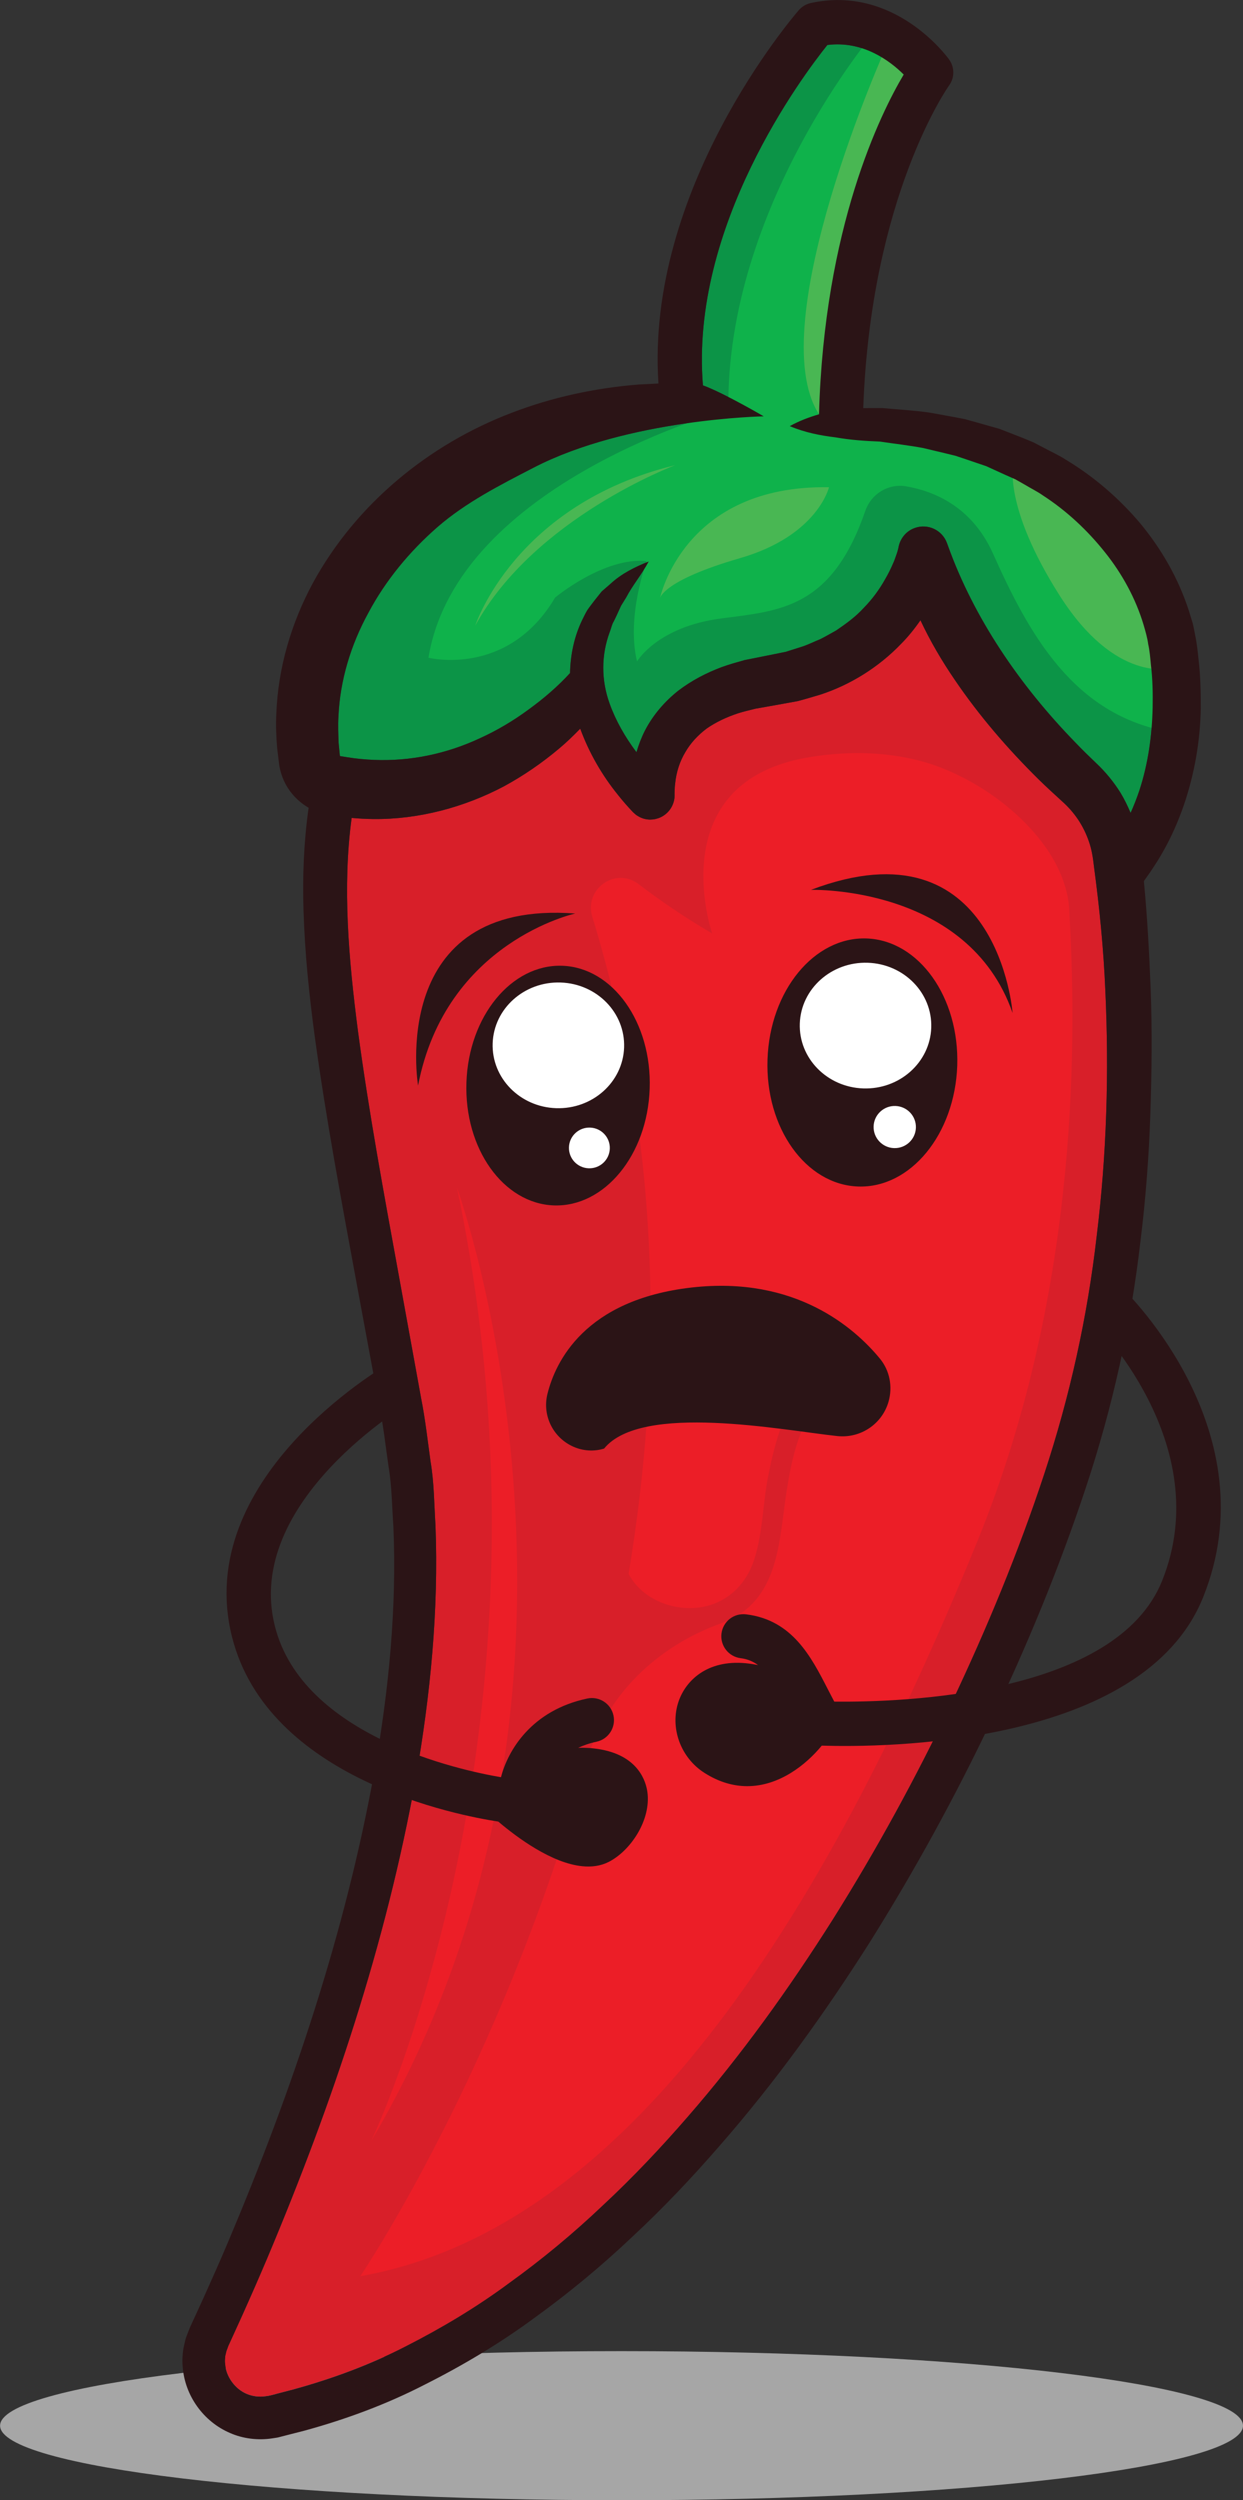 <?xml version="1.0" encoding="UTF-8" standalone="no"?>
<!DOCTYPE svg PUBLIC "-//W3C//DTD SVG 1.1//EN" "http://www.w3.org/Graphics/SVG/1.1/DTD/svg11.dtd">
<svg width="100%" height="100%" viewBox="0 0 4139 8325" version="1.1" xmlns="http://www.w3.org/2000/svg" xmlns:xlink="http://www.w3.org/1999/xlink" xml:space="preserve" xmlns:serif="http://www.serif.com/" style="fill-rule:evenodd;clip-rule:evenodd;stroke-linejoin:round;stroke-miterlimit:2;">
    <rect x="0" y="0" width="4139" height="8325" fill="#333333" stroke="none"/>
    <g transform="matrix(1,0,0,1,-3497.61,-1772.68)">
        <g transform="matrix(4.167,0,0,4.167,0,0)">
            <path d="M1832.63,2363.71C1832.63,2396.61 1610.29,2423.29 1336.03,2423.29C1061.76,2423.29 839.426,2396.61 839.426,2363.71C839.426,2330.81 1061.76,2304.14 1336.03,2304.14C1610.29,2304.14 1832.63,2330.81 1832.63,2363.71Z" style="fill:rgb(166,166,166);fill-rule:nonzero;"/>
        </g>
        <g transform="matrix(4.167,0,0,4.167,0,0)">
            <path d="M1137.36,1079.89C1174.03,1080.34 1210.53,1070.42 1242.11,1053.72C1257.86,1045.14 1272.56,1035 1286.05,1023.65C1292.03,1018.68 1297.56,1013.27 1303.03,1007.67C1310.18,1027.18 1320.53,1044.98 1333.18,1060.6C1336.94,1065.37 1340.93,1069.9 1345.19,1074.4L1345.42,1074.62L1346.73,1075.77C1347.63,1076.67 1348.92,1077.45 1350.23,1078.15C1352.83,1079.55 1355.92,1080.32 1358.88,1080.34C1364.82,1080.31 1370.34,1077.77 1374.11,1073.1C1375.97,1070.85 1377.33,1067.96 1377.97,1065.12C1378.34,1063.66 1378.43,1062.24 1378.42,1060.89L1378.39,1059.63L1378.44,1057.93C1378.49,1055.78 1378.58,1053.46 1378.9,1051.28C1379.81,1042.29 1382.61,1033.74 1386.97,1026.49C1391.26,1019.04 1397.13,1012.79 1404.17,1007.49C1411.51,1002.42 1419.91,998.454 1429.02,995.433C1433.62,993.974 1438.51,992.841 1443.22,991.675L1458.38,989L1476.72,985.674C1482.77,984.133 1488.79,982.229 1494.78,980.499C1518.83,972.692 1541.58,958.526 1559.54,939.762C1565.22,934.018 1570.29,927.707 1574.89,921.037C1582.74,937.814 1592.1,953.711 1602.36,968.701C1622,997.616 1644.67,1023.79 1669.08,1047.95C1675.21,1053.97 1681.56,1059.77 1687.91,1065.57C1693.06,1070.14 1697.19,1074.89 1700.9,1080.36C1704.53,1085.82 1707.44,1091.76 1709.57,1098.01C1711.76,1104.45 1712.67,1110.02 1713.68,1118.84C1718.01,1151.21 1721.22,1183.81 1722.61,1216.52C1725.65,1281.98 1723.77,1347.76 1715.78,1412.64C1708.37,1477.73 1694.24,1541.35 1673.74,1603.48C1653.23,1665.7 1628.03,1726.58 1599.87,1785.99C1571.63,1845.39 1540,1903.24 1505.11,1958.85C1470.06,2014.34 1431.73,2067.76 1388.79,2117.07C1367.34,2141.82 1344.92,2165.57 1321.1,2187.71C1297.49,2210.16 1272.4,2230.97 1246.14,2249.86C1220.08,2269.15 1192.28,2285.76 1163.62,2300.33C1135.01,2315.08 1104.76,2326.19 1073.93,2334.68L1062.39,2337.69L1056.52,2339.26L1053.7,2339.89L1051.77,2340.15C1046.49,2340.94 1041.31,2340.31 1036.57,2338.33C1027.08,2334.36 1019.83,2324.34 1019.26,2314.17C1019.06,2312.87 1019.03,2311.61 1019.19,2310.29C1019.25,2309.05 1019.32,2307.71 1019.73,2306.53C1020.06,2305.25 1020.23,2303.93 1020.82,2302.7C1021.45,2301.29 1021.39,2300.65 1022.53,2298.44L1032.91,2275.62C1039.79,2260.31 1046.48,2245.05 1053.03,2229.59C1104.88,2106.41 1147.88,1978.66 1171.69,1846.08C1183.27,1779.81 1189.98,1712.26 1187.35,1644.18C1186.27,1627.26 1186.3,1610.19 1183.42,1593.28C1181.07,1576.39 1179.16,1559.13 1175.94,1543.06L1158.11,1444.93C1146.23,1379.67 1134.15,1314.46 1125.4,1249.25C1118,1192.03 1112.88,1134.17 1120.37,1078.98C1126.02,1079.52 1131.72,1079.8 1137.36,1079.89Z" style="fill:rgb(216,31,41);fill-rule:nonzero;"/>
        </g>
        <g transform="matrix(4.167,0,0,4.167,0,0)">
            <path d="M1500.51,461.369C1480.58,486.227 1390.62,606.172 1401.08,733.441C1401.25,733.475 1401.51,733.524 1401.69,733.557C1418.95,740.091 1449.66,758.09 1449.66,758.09L1470.45,765.926C1478,761.707 1485.83,758.8 1493.83,756.463C1497.92,607.083 1542.98,516.123 1561.51,484.976C1550.72,474.197 1528.98,457.731 1500.51,461.369Z" style="fill:rgb(12,148,71);fill-rule:nonzero;"/>
        </g>
        <g transform="matrix(4.167,0,0,4.167,0,0)">
            <path d="M1109.96,1019.21L1110.96,1029.47C1111.05,1029.49 1111.22,1029.52 1111.47,1029.66L1116.79,1030.49C1123.93,1031.68 1131.17,1032.34 1138.31,1032.63C1167.11,1033.82 1196.1,1027.85 1222.95,1015.28C1236.33,1009.21 1249.3,1001.53 1261.43,992.617C1267.59,988.132 1273.5,983.511 1279.22,978.493C1284.72,973.703 1290.58,967.991 1294.79,963.316L1294.88,963.332C1295.15,948.736 1298.21,934.134 1304.49,921.044C1305.92,918.262 1307.19,915.36 1308.86,912.715C1310.61,910.172 1312.61,907.68 1314.43,905.24L1320.22,897.989L1327.11,892.026C1335.97,883.745 1346.86,878.458 1357.77,874.07C1351.94,884.819 1344.77,893.155 1339.8,902.72L1335.63,909.472L1332.39,916.581C1331.32,918.892 1330.25,921.204 1329.02,923.396C1328.04,925.724 1327.49,928.135 1326.61,930.393C1319.75,948.854 1319.72,968.797 1326.47,987.521C1331.39,1001.31 1338.87,1014.33 1347.96,1026.49C1349.73,1020.54 1351.93,1014.67 1354.79,1009.11C1361.21,996.674 1370.65,985.808 1381.35,977.337C1392.18,969.073 1404.04,962.981 1416.14,958.463C1422.13,956.282 1428.29,954.584 1434.37,952.87L1452.31,949.288L1467.17,946.287C1471.94,944.861 1476.65,943.245 1481.33,941.802C1485.95,940.17 1490.33,937.951 1494.9,936.128C1499.18,933.98 1503.33,931.538 1507.55,929.199C1515.5,923.799 1523.23,918.175 1529.61,911.126C1536.3,904.318 1542,896.6 1546.63,888.32C1549.04,884.196 1551.2,879.936 1553.02,875.61C1554.05,873.472 1554.75,871.268 1555.52,869.08C1556.25,867.152 1557.04,864.427 1557.22,863.473C1557.29,863.126 1557.34,862.866 1557.4,862.52C1558.7,855.757 1563.44,849.744 1570.38,847.295C1580.8,843.536 1592.34,848.976 1596.1,859.399L1596.87,861.522C1617.51,919.026 1653.89,972.707 1698.59,1018.63C1704.13,1024.45 1709.89,1030.04 1715.67,1035.55C1722.82,1042.31 1729.38,1050.3 1734.68,1058.78C1737.83,1063.96 1740.47,1069.41 1742.82,1074.98C1745.47,1069.1 1747.77,1063.16 1749.85,1057C1756.76,1035.86 1759.96,1013.46 1760.43,990.815C1760.63,979.44 1760.46,968.085 1759.04,956.672C1758.53,950.912 1758.01,945.151 1756.89,940.175C1756.19,934.918 1754.66,929.773 1753.14,924.541C1746.94,903.855 1736.17,884.005 1722.31,866.709C1708.47,849.327 1691.94,833.768 1672.92,821.415C1668.25,818.097 1663.14,815.683 1658.23,812.678L1650.85,808.483L1642.98,805.002L1627.36,797.883L1610.99,792.329L1602.79,789.594L1594.29,787.521L1577.27,783.461C1565.83,781.274 1554.12,780.025 1542.5,778.255C1530.73,777.802 1519.02,777.003 1507.11,774.907C1495.17,773.435 1483.1,771.219 1470.45,765.926L1449.66,758.09C1449.66,758.09 1341.19,760.01 1265.68,799.143C1238.76,813.051 1211.79,826.769 1189.17,846.352C1166.65,865.952 1147.46,889.245 1133.71,915.105C1119.63,940.813 1111.07,969.19 1109.82,997.799C1109.35,1004.99 1109.7,1012.06 1109.96,1019.21Z" style="fill:rgb(12,148,71);fill-rule:nonzero;"/>
        </g>
        <g transform="matrix(4.167,0,0,4.167,0,0)">
            <path d="M1538.21,451.022C1538.21,451.022 1419.17,590.983 1421.42,752.694C1421.42,752.694 1204.66,810.938 1181.75,950.986C1181.75,950.986 1245.21,966.962 1282.92,902.918C1282.92,902.918 1322.03,870.311 1356.18,873.768C1356.18,873.768 1339.64,917.606 1348.41,953.944C1348.41,953.944 1364.49,926.346 1415.4,919.636C1462.48,913.431 1503.84,911.957 1530.84,833.582C1535.5,820.04 1549.26,811.599 1563.38,814.009C1585.4,817.768 1615.9,830.011 1632.72,867.494C1661.09,930.684 1696.67,997.376 1775.05,1010.43C1775.05,1010.43 1790.34,859.844 1699.9,819.182C1609.46,778.52 1518.4,771.224 1518.4,771.224L1519.58,695.873C1519.58,695.873 1540.29,528.447 1569.79,493.645C1599.29,458.842 1538.21,451.022 1538.21,451.022Z" style="fill:rgb(15,178,75);fill-rule:nonzero;"/>
        </g>
        <g transform="matrix(4.167,0,0,4.167,0,0)">
            <path d="M1775.02,959.274C1775.02,959.274 1731.05,972.171 1685.92,900.965C1640.79,829.759 1649.13,796.202 1649.13,796.202C1649.13,796.202 1748.57,846.268 1775.02,959.274Z" style="fill:rgb(73,183,83);fill-rule:nonzero;"/>
        </g>
        <g transform="matrix(4.167,0,0,4.167,0,0)">
            <path d="M1501.8,814.755C1501.8,814.755 1492.8,853.475 1430.63,871.445C1368.47,889.415 1366.73,903.526 1366.73,903.526C1366.73,903.526 1385.36,812.728 1501.8,814.755Z" style="fill:rgb(73,183,83);fill-rule:nonzero;"/>
        </g>
        <g transform="matrix(4.167,0,0,4.167,0,0)">
            <path d="M1379.04,797.078C1379.04,797.078 1266.39,839.102 1219.1,925.385C1219.1,925.385 1250.46,828.355 1379.04,797.078Z" style="fill:rgb(73,183,83);fill-rule:nonzero;"/>
        </g>
        <g transform="matrix(4.167,0,0,4.167,0,0)">
            <path d="M1547.65,462.455C1547.65,462.455 1447.59,685.083 1493.83,756.463C1493.83,756.463 1515.09,639.172 1516.73,636.596C1518.36,634.02 1568.72,507.881 1568.72,507.881C1568.72,507.881 1583.08,481.741 1578.22,476.96C1573.35,472.18 1547.65,462.455 1547.65,462.455Z" style="fill:rgb(73,183,83);fill-rule:nonzero;"/>
        </g>
        <g transform="matrix(4.167,0,0,4.167,0,0)">
            <path d="M1693.77,1152.16C1690.63,1097.09 1626.85,1046.55 1573.37,1033.06C1549.49,1027.04 1520.57,1024.82 1486.41,1030.4C1366.86,1049.92 1408.43,1171.29 1408.43,1171.29C1386.43,1158.48 1366.6,1144.8 1349.54,1131.82C1331.17,1117.85 1305.91,1135.86 1312.66,1157.93C1369.18,1342.51 1368.26,1523.45 1341.66,1683.09C1351.04,1700.81 1371.38,1710.79 1391.79,1710.38C1416.34,1709.89 1434.88,1694.17 1442.13,1671.36C1449.23,1649.06 1448.88,1625.31 1453.67,1602.55C1458.99,1577.2 1465.99,1548.41 1485.9,1530.27C1493.86,1523.02 1505.73,1534.84 1497.75,1542.12C1478.52,1559.64 1472.24,1590.5 1468.22,1615.16C1461.99,1653.36 1463.05,1700.77 1422.1,1719.89C1420.12,1720.82 1418.11,1721.64 1416.06,1722.37C1364.23,1740.89 1322.88,1780.49 1308.09,1833.5C1239.78,2078.24 1127.26,2244.27 1127.26,2244.27C1326.13,2209.09 1484.92,1989.94 1620.46,1656.8C1703.88,1451.76 1699.16,1246.41 1693.77,1152.16Z" style="fill:rgb(236,30,39);fill-rule:nonzero;"/>
        </g>
        <g transform="matrix(4.167,0,0,4.167,0,0)">
            <path d="M1133.71,915.105C1147.46,889.245 1166.65,865.952 1189.17,846.352C1211.79,826.769 1238.76,813.051 1265.68,799.143C1341.19,760.01 1449.66,758.09 1449.66,758.09C1449.66,758.09 1418.95,740.091 1401.69,733.557C1401.51,733.524 1401.25,733.475 1401.08,733.441C1390.62,606.172 1480.58,486.227 1500.51,461.369C1528.98,457.73 1550.72,474.197 1561.51,484.976C1542.98,516.123 1497.92,607.083 1493.83,756.463C1485.83,758.8 1478,761.707 1470.45,765.926C1483.1,771.218 1495.17,773.435 1507.11,774.907C1519.02,777.003 1530.73,777.802 1542.5,778.255C1554.12,780.025 1565.83,781.274 1577.27,783.461L1594.29,787.521L1602.79,789.594L1610.99,792.328L1627.36,797.883L1642.98,805.002L1650.85,808.483L1658.23,812.678C1663.14,815.683 1668.25,818.097 1672.92,821.415C1691.94,833.768 1708.47,849.327 1722.31,866.709C1736.17,884.005 1746.94,903.855 1753.14,924.541C1754.66,929.773 1756.19,934.918 1756.89,940.175C1758.01,945.151 1758.53,950.912 1759.04,956.672C1760.46,968.085 1760.62,979.44 1760.43,990.815C1759.96,1013.46 1756.76,1035.86 1749.85,1057C1747.77,1063.16 1745.47,1069.1 1742.82,1074.98C1740.47,1069.41 1737.83,1063.96 1734.68,1058.78C1729.38,1050.3 1722.82,1042.31 1715.67,1035.55C1709.89,1030.04 1704.13,1024.45 1698.59,1018.63C1653.89,972.707 1617.51,919.026 1596.87,861.522L1596.1,859.399C1592.34,848.976 1580.8,843.536 1570.38,847.295C1563.44,849.744 1558.7,855.757 1557.4,862.52C1557.34,862.867 1557.29,863.126 1557.22,863.473C1557.04,864.427 1556.25,867.152 1555.52,869.08C1554.75,871.268 1554.05,873.472 1553.02,875.61C1551.2,879.936 1549.04,884.196 1546.63,888.32C1542,896.6 1536.3,904.318 1529.61,911.126C1523.23,918.175 1515.5,923.799 1507.55,929.199C1503.33,931.538 1499.18,933.979 1494.9,936.128C1490.33,937.951 1485.95,940.17 1481.33,941.802C1476.65,943.245 1471.94,944.86 1467.17,946.287L1452.31,949.288L1434.37,952.87C1428.29,954.584 1422.13,956.282 1416.14,958.463C1404.04,962.981 1392.18,969.073 1381.35,977.337C1370.66,985.808 1361.21,996.675 1354.79,1009.11C1351.93,1014.67 1349.73,1020.54 1347.96,1026.49C1338.87,1014.33 1331.39,1001.31 1326.47,987.521C1319.72,968.796 1319.75,948.854 1326.61,930.393C1327.49,928.135 1328.04,925.724 1329.02,923.396C1330.25,921.204 1331.32,918.892 1332.39,916.58L1335.63,909.472L1339.8,902.72C1344.77,893.155 1351.94,884.819 1357.77,874.071C1346.86,878.458 1335.97,883.745 1327.11,892.026L1320.22,897.989L1314.43,905.24C1312.61,907.679 1310.61,910.172 1308.86,912.714C1307.19,915.36 1305.92,918.262 1304.49,921.044C1298.21,934.134 1295.15,948.736 1294.88,963.332L1294.79,963.315C1290.57,967.992 1284.72,973.703 1279.22,978.493C1273.5,983.511 1267.59,988.132 1261.43,992.617C1249.3,1001.53 1236.33,1009.21 1222.95,1015.28C1196.1,1027.85 1167.11,1033.82 1138.31,1032.63C1131.17,1032.34 1123.93,1031.68 1116.79,1030.49L1111.47,1029.66C1111.22,1029.52 1111.05,1029.49 1110.96,1029.47L1109.96,1019.21C1109.7,1012.06 1109.35,1004.99 1109.82,997.799C1111.07,969.19 1119.63,940.813 1133.71,915.105ZM1120.37,1078.98C1126.02,1079.52 1131.72,1079.8 1137.36,1079.89C1174.03,1080.34 1210.53,1070.42 1242.11,1053.72C1257.86,1045.14 1272.56,1035 1286.05,1023.65C1292.03,1018.68 1297.56,1013.27 1303.03,1007.67C1310.18,1027.18 1320.53,1044.98 1333.18,1060.6C1336.94,1065.37 1340.93,1069.9 1345.19,1074.4L1345.42,1074.62L1346.73,1075.77C1347.63,1076.67 1348.92,1077.45 1350.23,1078.15C1352.83,1079.55 1355.92,1080.32 1358.88,1080.34C1364.82,1080.31 1370.34,1077.77 1374.11,1073.1C1375.97,1070.85 1377.33,1067.96 1377.97,1065.12C1378.34,1063.66 1378.43,1062.24 1378.42,1060.89L1378.39,1059.63L1378.44,1057.93C1378.49,1055.78 1378.58,1053.46 1378.9,1051.28C1379.81,1042.29 1382.61,1033.74 1386.97,1026.49C1391.26,1019.04 1397.13,1012.79 1404.17,1007.49C1411.51,1002.42 1419.91,998.454 1429.02,995.433C1433.62,993.974 1438.51,992.841 1443.22,991.675L1458.38,989L1476.72,985.674C1482.77,984.133 1488.79,982.229 1494.78,980.499C1518.83,972.692 1541.58,958.526 1559.54,939.762C1565.22,934.018 1570.29,927.707 1574.89,921.037C1582.74,937.814 1592.1,953.711 1602.36,968.701C1622,997.616 1644.67,1023.79 1669.08,1047.95C1675.21,1053.97 1681.56,1059.77 1687.91,1065.57C1693.06,1070.14 1697.19,1074.89 1700.9,1080.36C1704.53,1085.82 1707.44,1091.76 1709.57,1098.01C1711.76,1104.45 1712.67,1110.02 1713.68,1118.84C1718.01,1151.21 1721.22,1183.81 1722.61,1216.52C1725.65,1281.98 1723.77,1347.76 1715.78,1412.64C1708.37,1477.73 1694.24,1541.35 1673.74,1603.48C1653.23,1665.7 1628.03,1726.58 1599.87,1785.99C1571.63,1845.39 1540,1903.24 1505.11,1958.85C1470.06,2014.34 1431.73,2067.76 1388.79,2117.07C1367.34,2141.82 1344.92,2165.57 1321.1,2187.71C1297.49,2210.16 1272.4,2230.97 1246.14,2249.86C1220.08,2269.15 1192.28,2285.76 1163.62,2300.33C1135.01,2315.08 1104.76,2326.19 1073.93,2334.68L1062.39,2337.69L1056.52,2339.26L1053.7,2339.89L1051.77,2340.15C1046.49,2340.94 1041.31,2340.31 1036.57,2338.33C1027.08,2334.36 1019.83,2324.34 1019.26,2314.17C1019.06,2312.87 1019.03,2311.61 1019.19,2310.29C1019.25,2309.05 1019.32,2307.71 1019.73,2306.53C1020.06,2305.25 1020.23,2303.93 1020.82,2302.7C1021.45,2301.29 1021.39,2300.65 1022.53,2298.44L1032.91,2275.62C1039.79,2260.31 1046.48,2245.05 1053.03,2229.59C1104.88,2106.41 1147.88,1978.66 1171.69,1846.08C1183.27,1779.81 1189.98,1712.26 1187.35,1644.18C1186.27,1627.26 1186.3,1610.19 1183.42,1593.28C1181.07,1576.39 1179.16,1559.13 1175.94,1543.06L1158.11,1444.93C1146.23,1379.67 1134.15,1314.46 1125.4,1249.25C1118,1192.03 1112.88,1134.17 1120.37,1078.98ZM1060.17,995.682C1059.68,1004.84 1060.07,1014.08 1060.84,1023.22L1062.52,1037.02C1063.94,1045.56 1067.61,1053.63 1072.9,1059.85C1076.62,1064.33 1081.05,1067.97 1085.98,1070.89C1082.09,1098.27 1081.06,1125.75 1081.9,1152.87C1082.94,1186.95 1086.4,1220.59 1090.91,1253.89C1100.05,1320.34 1112.35,1385.78 1124.39,1451.16L1142.53,1549.07C1145.85,1565.53 1147.51,1581.3 1149.85,1597.29C1152.56,1613.18 1152.6,1629.45 1153.73,1645.66C1156.46,1710.35 1150.07,1775.8 1138.66,1840.21C1115.43,1969.31 1073.08,2095.03 1021.86,2216.36C1015.45,2231.58 1008.71,2246.64 1001.98,2261.62L991.665,2284.1C990.917,2285.66 989.647,2289.01 988.733,2291.44C987.613,2294.02 987.083,2296.79 986.45,2299.63C985.746,2302.38 985.476,2305.2 985.276,2308.13C985.006,2310.95 985.083,2313.84 985.35,2316.68C987.054,2339.74 1001.96,2360.47 1023.15,2369.55C1033.59,2374.15 1045.55,2375.54 1056.65,2373.88L1060.81,2373.24C1062.11,2373.04 1062.99,2372.67 1064.11,2372.44L1070.35,2370.84L1082.82,2367.65C1116.01,2358.54 1148.4,2346.57 1178.91,2330.83C1209.43,2315.46 1238.85,2297.9 1266.25,2277.7C1293.78,2257.8 1320.03,2236.12 1344.62,2212.78C1369.42,2189.75 1392.63,2165.16 1414.76,2139.64C1459.16,2088.82 1498.47,2034.05 1534.47,1977.31C1570.14,1920.41 1602.42,1861.52 1631.25,1800.97C1660.07,1740.43 1685.76,1678.39 1706.97,1614.41C1728.28,1550.37 1743.08,1483.73 1750.75,1416.81C1754.89,1383.36 1757.46,1349.71 1758.59,1316.04C1759.72,1282.38 1760.12,1248.76 1758.83,1215.08C1757.72,1186.56 1756.15,1158.04 1753.43,1129.49L1758.73,1121.96C1762.27,1116.62 1765.95,1111.03 1769.12,1105.25C1775.63,1093.74 1780.93,1081.54 1785.3,1068.99C1793.86,1043.93 1798.43,1017.67 1798.9,991.696C1798.96,978.677 1798.68,965.592 1797.16,952.812C1796.49,946.482 1795.91,940.082 1794.45,933.152C1793.75,929.783 1793.23,926.36 1792.34,923.043L1789.35,913.306C1780.97,887.532 1767.47,864.105 1750.61,843.718C1733.54,823.473 1713.31,806.128 1690.98,792.696C1685.47,789.125 1679.5,786.459 1673.8,783.392L1665.14,778.862L1656.23,775.182L1638.16,768.136L1619.58,762.877L1610.36,760.308L1601,758.519L1582.15,755.098C1569.64,753.335 1556.93,752.614 1544.38,751.475C1539.35,751.502 1534.33,751.441 1529.18,751.537C1535.24,582.042 1597.15,494.571 1597.77,493.701C1602.27,487.551 1602.25,479.189 1597.85,473.047C1596.08,470.552 1554.11,413.197 1487.24,427.83C1483.58,428.658 1480.24,430.625 1477.72,433.469C1472.5,439.572 1355.1,576.65 1365.53,731.86C1360.35,732.13 1355.09,732.383 1349.92,732.652C1315.34,735.391 1280.78,742.716 1248.08,755.341C1182.56,780.296 1124.08,827.714 1089.38,891.268C1072.27,922.957 1061.55,958.831 1060.17,995.682Z" style="fill:rgb(43,20,22);fill-rule:nonzero;"/>
        </g>
        <g transform="matrix(4.167,0,0,4.167,0,0)">
            <path d="M1204.53,1374.51C1204.53,1374.51 1349.56,1774.5 1136.03,2136.16C1136.03,2136.16 1295,1804.51 1204.53,1374.51Z" style="fill:rgb(236,30,39);fill-rule:nonzero;"/>
        </g>
        <g transform="matrix(4.167,0,0,4.167,0,0)">
            <path d="M1279.85,1564.85C1275.74,1556.95 1274.68,1547.86 1276.83,1539.22C1283.19,1513.64 1306.51,1463.97 1392.01,1454.23C1475.05,1444.77 1522.32,1486.51 1542.53,1511.1C1550.37,1520.63 1552.79,1533.52 1549.41,1545.39C1544.3,1563.36 1526.97,1574.93 1508.4,1572.93C1464.66,1568.24 1352.03,1546.16 1322.09,1582.93C1305.59,1588.02 1287.83,1580.16 1279.85,1564.85Z" style="fill:rgb(43,20,22);fill-rule:nonzero;"/>
        </g>
        <g transform="matrix(4.167,0,0,4.167,0,0)">
            <path d="M1299.07,1155.38C1299.07,1155.38 1195.49,1177.89 1173.43,1292.88C1173.43,1292.88 1148.56,1144.04 1299.07,1155.38Z" style="fill:rgb(43,20,22);fill-rule:nonzero;"/>
        </g>
        <g transform="matrix(4.167,0,0,4.167,0,0)">
            <path d="M1487.41,1136.47C1487.41,1136.47 1612.93,1132.69 1648.52,1234.83C1648.52,1234.83 1636.83,1079.73 1487.41,1136.47Z" style="fill:rgb(43,20,22);fill-rule:nonzero;"/>
        </g>
        <g transform="matrix(4.167,0,0,4.167,0,0)">
            <path d="M1736.23,1454.76L1711.73,1480.19C1712.74,1481.16 1812.21,1578.75 1767.99,1688.62C1731.25,1779.93 1561.43,1785.73 1506.02,1785.13C1504.24,1781.77 1502.51,1778.41 1500.8,1775.08C1487.52,1749.21 1472.47,1719.9 1435.57,1715.38C1425.83,1714.22 1417.08,1721.08 1415.89,1730.77C1414.71,1740.44 1421.6,1749.25 1431.27,1750.43C1436.67,1751.09 1441.1,1753.02 1445.11,1755.91C1441.88,1755.3 1438.59,1754.75 1435.05,1754.42C1404.32,1751.61 1387.29,1768.37 1381.6,1785.04C1374.46,1805.95 1383.18,1829.95 1402.34,1842.11C1414.2,1849.64 1425.7,1852.69 1436.5,1852.69C1461.9,1852.69 1483.35,1835.75 1496.03,1820.3C1544.39,1821.81 1752.68,1821.22 1800.75,1701.8C1853.76,1570.09 1741.05,1459.41 1736.23,1454.76Z" style="fill:rgb(43,20,22);fill-rule:nonzero;"/>
        </g>
        <g transform="matrix(4.167,0,0,4.167,0,0)">
            <path d="M1320.52,1823.55C1313.91,1822.25 1307.49,1821.85 1301.32,1822.08C1305.56,1820.09 1310.37,1818.38 1315.99,1817.19C1325.52,1815.18 1331.62,1805.81 1329.6,1796.27C1327.59,1786.73 1318.22,1780.64 1308.68,1782.65C1264.1,1792.07 1245.2,1824.12 1239.7,1845.54C1207.33,1840.02 1081.1,1812.99 1058.97,1724.67C1033.95,1624.83 1165.92,1546.68 1167.26,1545.91L1158.39,1530.64L1149.54,1515.37C1143.15,1519.07 993.232,1607.59 1024.72,1733.25C1053.28,1847.18 1205.88,1876.17 1237.53,1881C1252.79,1893.93 1280.25,1914.25 1304.72,1916.67C1312.15,1917.41 1319.3,1916.49 1325.75,1913.23C1343.2,1904.38 1359.8,1879.79 1356.68,1857.29C1355.54,1849.06 1349.73,1829.28 1320.52,1823.55Z" style="fill:rgb(43,20,22);fill-rule:nonzero;"/>
        </g>
        <g transform="matrix(4.167,0,0,4.167,0,0)">
            <path d="M1288.58,1197.12C1329.03,1198.47 1360.35,1242.47 1358.52,1295.32C1356.76,1348.27 1322.46,1389.98 1282.01,1388.63C1241.57,1387.19 1210.24,1343.28 1212.09,1290.35C1213.83,1237.48 1248.13,1195.78 1288.58,1197.12Z" style="fill:rgb(43,20,22);fill-rule:nonzero;"/>
        </g>
        <g transform="matrix(4.167,0,0,4.167,0,0)">
            <path d="M1452.68,1271.88C1454.53,1217.06 1490.01,1173.87 1531.79,1175.3C1573.66,1176.74 1606.12,1222.3 1604.29,1277.03C1602.37,1331.75 1566.97,1374.96 1525.1,1373.52C1483.23,1372.08 1450.76,1326.6 1452.68,1271.88Z" style="fill:rgb(43,20,22);fill-rule:nonzero;"/>
        </g>
        <g transform="matrix(4.167,0,0,4.167,0,0)">
            <g transform="matrix(1.324,0,0,1.271,-477.794,-344.525)">
                <path d="M1477.55,1249.21C1476.81,1271.03 1493.97,1289.32 1515.87,1290.06C1537.78,1290.81 1556.14,1273.73 1556.88,1251.91C1557.62,1230.09 1540.47,1211.8 1518.56,1211.05C1496.66,1210.3 1478.3,1227.39 1477.55,1249.21Z" style="fill:white;fill-rule:nonzero;"/>
            </g>
        </g>
        <g transform="matrix(4.167,0,0,4.167,0,0)">
            <g transform="matrix(1.324,0,0,1.271,-723.232,-328.736)">
                <path d="M1477.55,1249.21C1476.81,1271.03 1493.97,1289.32 1515.87,1290.06C1537.78,1290.81 1556.14,1273.73 1556.88,1251.91C1557.62,1230.09 1540.47,1211.8 1518.56,1211.05C1496.66,1210.3 1478.3,1227.39 1477.55,1249.21Z" style="fill:white;fill-rule:nonzero;"/>
            </g>
        </g>
        <g transform="matrix(4.167,0,0,4.167,0,0)">
            <path d="M1537.46,1325.42C1537.14,1334.72 1544.45,1342.51 1553.78,1342.83C1563.12,1343.14 1570.94,1335.87 1571.25,1326.57C1571.57,1317.28 1564.26,1309.48 1554.93,1309.17C1545.6,1308.85 1537.78,1316.13 1537.46,1325.42Z" style="fill:white;fill-rule:nonzero;"/>
        </g>
        <g transform="matrix(4.167,0,0,4.167,0,0)">
            <path d="M1294.01,1342.14C1293.7,1351.12 1300.76,1358.65 1309.78,1358.96C1318.79,1359.27 1326.35,1352.23 1326.65,1343.26C1326.96,1334.28 1319.9,1326.75 1310.88,1326.44C1301.87,1326.13 1294.31,1333.16 1294.01,1342.14Z" style="fill:white;fill-rule:nonzero;"/>
        </g>
    </g>
</svg>

